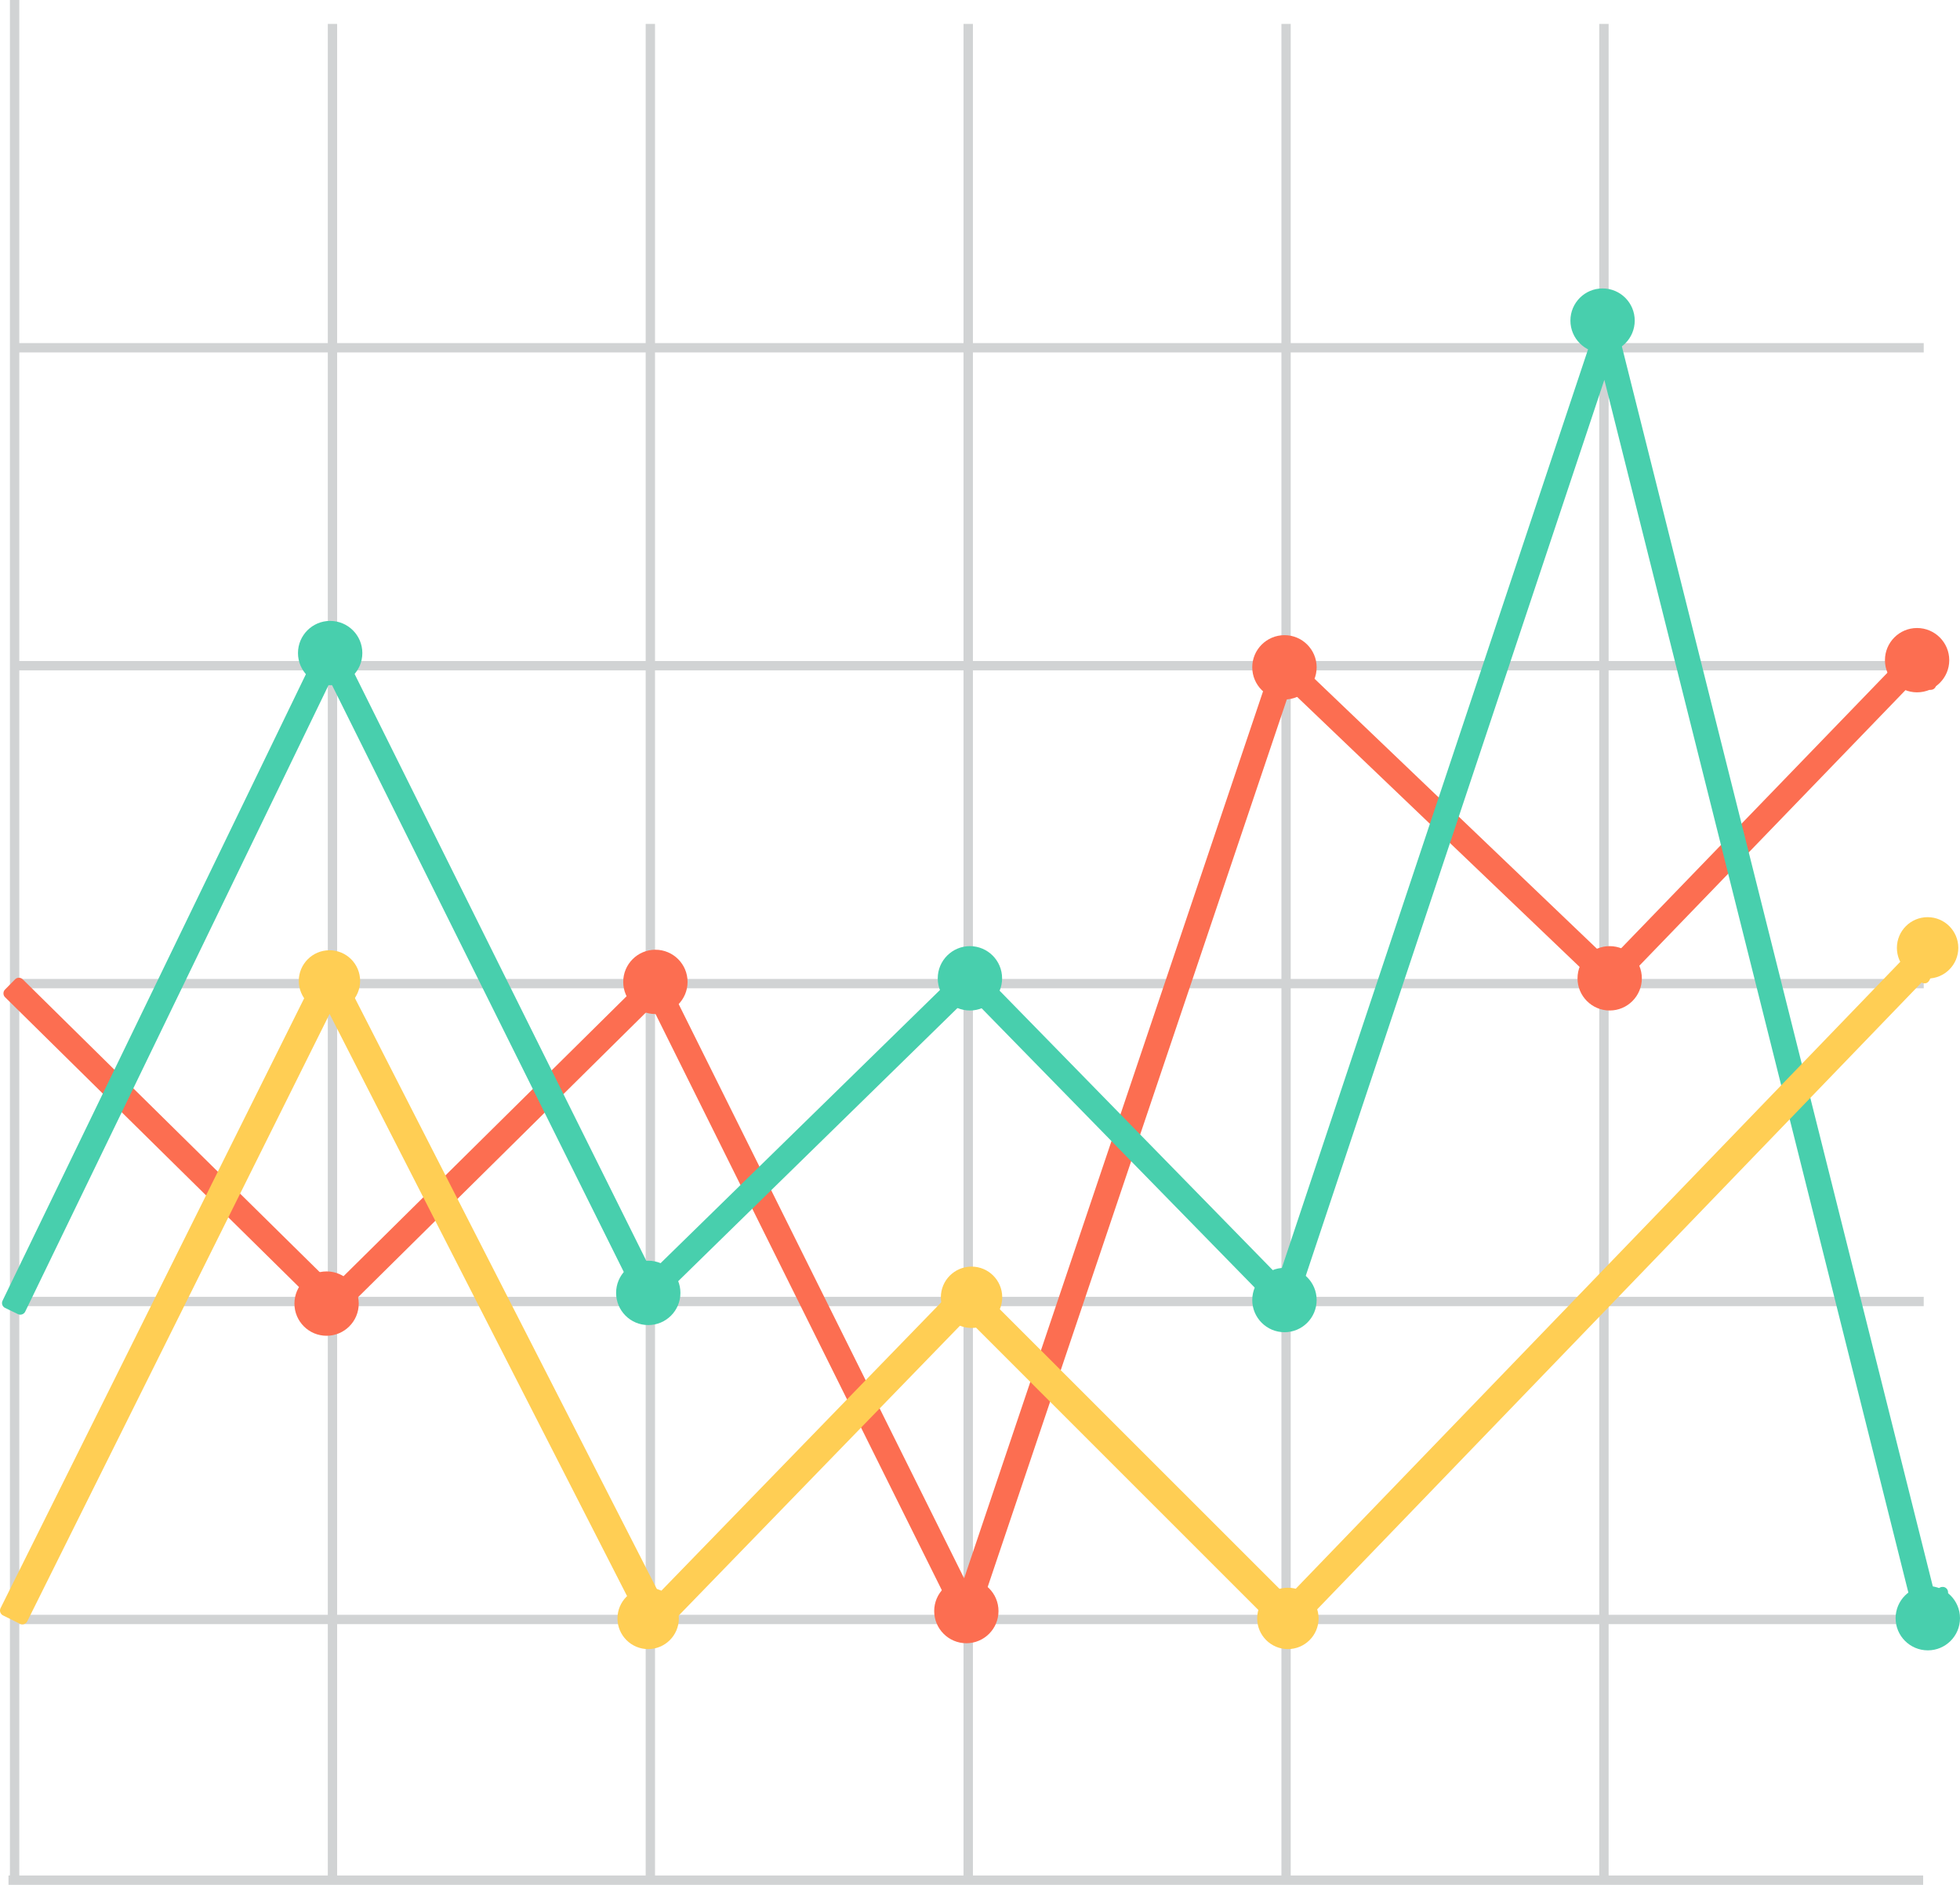 <?xml version="1.0" encoding="iso-8859-1"?>
<!-- Generator: Adobe Illustrator 17.1.0, SVG Export Plug-In . SVG Version: 6.00 Build 0)  -->
<!DOCTYPE svg PUBLIC "-//W3C//DTD SVG 1.1//EN" "http://www.w3.org/Graphics/SVG/1.1/DTD/svg11.dtd">
<svg version="1.1" xmlns="http://www.w3.org/2000/svg" xmlns:xlink="http://www.w3.org/1999/xlink" x="0px" y="0px"
	 viewBox="0 0 828.67 796.781" style="enable-background:new 0 0 828.67 796.781;" xml:space="preserve">
<g id="graph-10">
	<g>
		<g>
			<g>
				<rect x="3.596" y="792.837" style="fill:#D1D3D4;" width="809.497" height="3.944"/>
			</g>
			<g>
				<rect x="4.758" y="682.624" style="fill:#D1D3D4;" width="808.575" height="3.945"/>
			</g>
			<g>
				<rect x="4.758" y="548.21" style="fill:#D1D3D4;" width="808.575" height="3.945"/>
			</g>
			<g>
				<rect x="4.758" y="413.831" style="fill:#D1D3D4;" width="808.575" height="3.946"/>
			</g>
			<g>
				<rect x="4.758" y="279.434" style="fill:#D1D3D4;" width="808.575" height="3.945"/>
			</g>
			<g>
				<rect x="4.758" y="145.037" style="fill:#D1D3D4;" width="808.575" height="3.946"/>
			</g>
		</g>
		<g>
			<g>
				<rect x="4.194" y="0" style="fill:#D1D3D4;" width="3.961" height="795.894"/>
			</g>
			<g>
				<rect x="138.591" y="10.11" style="fill:#D1D3D4;" width="3.946" height="785.784"/>
			</g>
			<g>
				<rect x="272.987" y="10.11" style="fill:#D1D3D4;" width="3.946" height="785.784"/>
			</g>
			<g>
				<rect x="407.368" y="10.11" style="fill:#D1D3D4;" width="3.979" height="785.784"/>
			</g>
			<g>
				<rect x="541.773" y="10.11" style="fill:#D1D3D4;" width="3.928" height="785.784"/>
			</g>
			<g>
				<rect x="676.151" y="10.11" style="fill:#D1D3D4;" width="3.963" height="785.784"/>
			</g>
		</g>
	</g>
	<g>
		<path style="fill:#FC6E51;" d="M820.198,281.38l-8.061-8.249c-0.443-0.444-1.024-0.683-1.64-0.683h-0.035
			c-0.579,0-1.195,0.239-1.605,0.683L680.389,406.059L543.275,274.976c-0.547-0.547-1.367-0.785-2.118-0.581
			c-0.785,0.205-1.4,0.751-1.641,1.503L407.623,667.201l-127.65-256.735c-0.324-0.648-0.922-1.11-1.657-1.246
			c-0.734-0.154-1.503,0.103-1.998,0.648l-135.234,133.73L9.608,413.984c-0.888-0.889-2.34-0.889-3.245,0.017l-4.236,4.304
			c-0.443,0.427-0.665,1.024-0.665,1.64c0,0.597,0.238,1.178,0.683,1.605l137.334,135.405c0.888,0.871,2.323,0.871,3.229,0
			L275.601,425.53l131.408,264.421c0.41,0.785,1.195,1.28,2.066,1.28c0.051,0,0.12,0,0.17,0c0.923-0.067,1.708-0.682,1.999-1.57
			l134.149-397.947l133.661,127.753c0.924,0.888,2.392,0.87,3.245-0.052l128.198-132.723l4.167,4.235
			c0.581,0.615,1.435,0.855,2.255,0.615c0.82-0.222,1.435-0.888,1.64-1.691c0.443-2.118,1.16-4.065,2.049-5.824
			C821.052,283.14,820.882,282.064,820.198,281.38z"/>
		<path style="fill:#48CFAD;" d="M823.614,673.265c0.069-0.974-0.479-1.862-1.367-2.253c-0.852-0.359-1.912-0.19-2.596,0.493
			l-1.775,1.896L681.651,130.23c-0.205-0.991-1.127-1.708-2.117-1.742c-1.435,0.084-1.947,0.615-2.256,1.588L540.748,539.62
			L411.756,407.682c-0.888-0.923-2.339-0.923-3.228-0.051l-132.962,129.99l-133.97-269.46c-0.393-0.803-1.178-1.281-2.049-1.281
			h-0.017c-0.872,0.017-1.674,0.512-2.05,1.298L1.086,549.833c-0.273,0.547-0.307,1.179-0.119,1.76
			c0.222,0.562,0.615,1.058,1.195,1.296l5.449,2.648c1.058,0.529,2.477,0.086,3.04-1.058l128.983-266.352L271.16,552.634
			c0.324,0.667,0.922,1.127,1.639,1.229c0.837,0.205,1.486-0.103,2.015-0.615l135.167-132.176l132.713,135.729
			c0.581,0.599,1.4,0.871,2.153,0.649c0.784-0.171,1.434-0.751,1.673-1.503l131.784-395.385l132.911,530.106
			c0.204,0.819,0.819,1.468,1.639,1.673c0.205,0.035,0.376,0.068,0.581,0.068c0.614,0,1.229-0.238,1.675-0.717l8.435-8.813
			c0.512-0.546,0.752-1.332,0.581-2.083C823.614,678.354,823.409,675.81,823.614,673.265z"/>
		<path style="fill:#48CFAD;" d="M153.194,276.069c0,7.498-6.098,13.595-13.613,13.595c-7.497,0-13.595-6.098-13.595-13.595
			c0-7.515,6.098-13.596,13.595-13.596C147.096,262.474,153.194,268.555,153.194,276.069z"/>
		<path style="fill:#48CFAD;" d="M287.675,546.553c0,7.516-6.08,13.597-13.595,13.597c-7.515,0-13.595-6.081-13.595-13.597
			c0-7.514,6.08-13.611,13.595-13.611C281.596,532.941,287.675,539.039,287.675,546.553z"/>
		<path style="fill:#48CFAD;" d="M423.678,413.574c0,7.498-6.098,13.595-13.612,13.595c-7.498,0-13.596-6.097-13.596-13.595
			c0-7.515,6.098-13.611,13.596-13.611C417.58,399.963,423.678,406.059,423.678,413.574z"/>
		<path style="fill:#48CFAD;" d="M556.665,549.559c0,7.516-6.081,13.613-13.595,13.613c-7.515,0-13.63-6.098-13.63-13.613
			c0-7.497,6.115-13.595,13.63-13.595C550.584,535.964,556.665,542.061,556.665,549.559z"/>
		<path style="fill:#48CFAD;" d="M691.147,135.524c0,7.515-6.079,13.611-13.595,13.611c-7.515,0-13.595-6.097-13.595-13.611
			c0-7.516,6.08-13.596,13.595-13.596C685.067,121.929,691.147,128.009,691.147,135.524z"/>
		<path style="fill:#48CFAD;" d="M828.67,684.059c0,7.532-6.113,13.595-13.595,13.595c-7.516,0-13.629-6.062-13.629-13.595
			c0-7.497,6.113-13.595,13.629-13.595C822.557,670.464,828.67,676.561,828.67,684.059z"/>
		<path style="fill:#FC6E51;" d="M824.127,279.075c0,7.515-6.115,13.595-13.629,13.595c-7.482,0-13.561-6.08-13.561-13.595
			c0-7.497,6.079-13.595,13.561-13.595C818.012,265.48,824.127,271.578,824.127,279.075z"/>
		<path style="fill:#FC6E51;" d="M694.153,413.574c0,7.498-6.08,13.595-13.595,13.595c-7.516,0-13.595-6.097-13.595-13.595
			c0-7.515,6.079-13.611,13.595-13.611C688.073,399.963,694.153,406.059,694.153,413.574z"/>
		<path style="fill:#FC6E51;" d="M556.665,282.081c0,7.515-6.081,13.613-13.595,13.613c-7.515,0-13.63-6.098-13.63-13.613
			c0-7.48,6.115-13.578,13.63-13.578C550.584,268.503,556.665,274.601,556.665,282.081z"/>
		<path style="fill:#FC6E51;" d="M422.158,681.053c0,7.498-6.081,13.595-13.595,13.595c-7.498,0-13.596-6.097-13.596-13.595
			c0-7.497,6.098-13.595,13.596-13.595C416.077,667.458,422.158,673.556,422.158,681.053z"/>
		<path style="fill:#FC6E51;" d="M290.698,415.077c0,7.498-6.096,13.595-13.595,13.595c-7.515,0-13.611-6.097-13.611-13.595
			c0-7.515,6.096-13.595,13.611-13.595C284.602,401.482,290.698,407.562,290.698,415.077z"/>
		<path style="fill:#FC6E51;" d="M151.673,551.079c0,7.498-6.08,13.596-13.595,13.596c-7.515,0-13.596-6.098-13.596-13.596
			c0-7.514,6.081-13.612,13.596-13.612C145.593,537.467,151.673,543.565,151.673,551.079z"/>
	</g>
	<path style="fill:#FFCE54;" d="M817.192,396.768c-0.341-0.684-0.99-1.145-1.741-1.281c-0.684-0.119-1.47,0.137-1.981,0.667
		L544.438,675.126l-134.082-134.02c-0.426-0.445-1.024-0.685-1.639-0.685c-0.734-0.084-1.195,0.24-1.639,0.7L278.607,673.486
		L141.272,404.762c-0.41-0.751-1.196-1.23-2.049-1.23h-0.018c-0.871,0.017-1.657,0.478-2.05,1.281L0.249,679.79
		c-0.273,0.545-0.325,1.193-0.137,1.758c0.222,0.581,0.614,1.076,1.162,1.332l7.156,3.554c1.144,0.598,2.511,0.103,3.092-1.043
		l127.821-256.769l134.602,263.362c0.341,0.648,0.973,1.11,1.708,1.229c0.136,0.034,0.239,0.034,0.341,0.034
		c0.614,0,1.229-0.256,1.657-0.716l131.152-135.149L542.9,691.455c0.443,0.426,1.332,0.887,1.639,0.682
		c0.65,0,1.196-0.256,1.641-0.716l266.266-276.105c0.375,0.257,0.786,0.376,1.23,0.376c0.889,0.051,1.742-0.564,2.118-1.4
		c1.128-2.63,2.698-4.936,4.681-6.9c0.717-0.683,0.922-1.725,0.479-2.63L817.192,396.768z"/>
	<path style="fill:#FFCE54;" d="M152.254,414.668c0,7.156-5.79,12.963-12.963,12.963c-7.157,0-12.963-5.807-12.963-12.963
		c0-7.173,5.807-12.963,12.963-12.963C146.465,401.704,152.254,407.494,152.254,414.668z"/>
	<path style="fill:#FFCE54;" d="M287.009,684.161c0,7.139-5.806,12.963-12.98,12.963c-7.157,0-12.963-5.824-12.963-12.963
		c0-7.173,5.807-12.98,12.963-12.98C281.203,671.181,287.009,676.988,287.009,684.161z"/>
	<path style="fill:#FFCE54;" d="M423.729,548.398c0,7.173-5.808,12.979-12.962,12.979c-7.173,0-12.981-5.807-12.981-12.979
		c0-7.156,5.808-12.964,12.981-12.964C417.921,535.435,423.729,541.242,423.729,548.398z"/>
	<path style="fill:#FFCE54;" d="M557.485,684.161c0,7.139-5.807,12.963-12.98,12.963c-7.173,0-12.98-5.824-12.98-12.963
		c0-7.173,5.808-12.98,12.98-12.98C551.679,671.181,557.485,676.988,557.485,684.161z"/>
	<path style="fill:#FFCE54;" d="M827.952,400.697c0,7.156-5.807,12.963-12.979,12.963c-7.173,0-12.98-5.808-12.98-12.963
		c0-7.174,5.808-12.98,12.98-12.98C822.146,387.717,827.952,393.523,827.952,400.697z"/>
</g>
<g id="Layer_1">
</g>
</svg>
